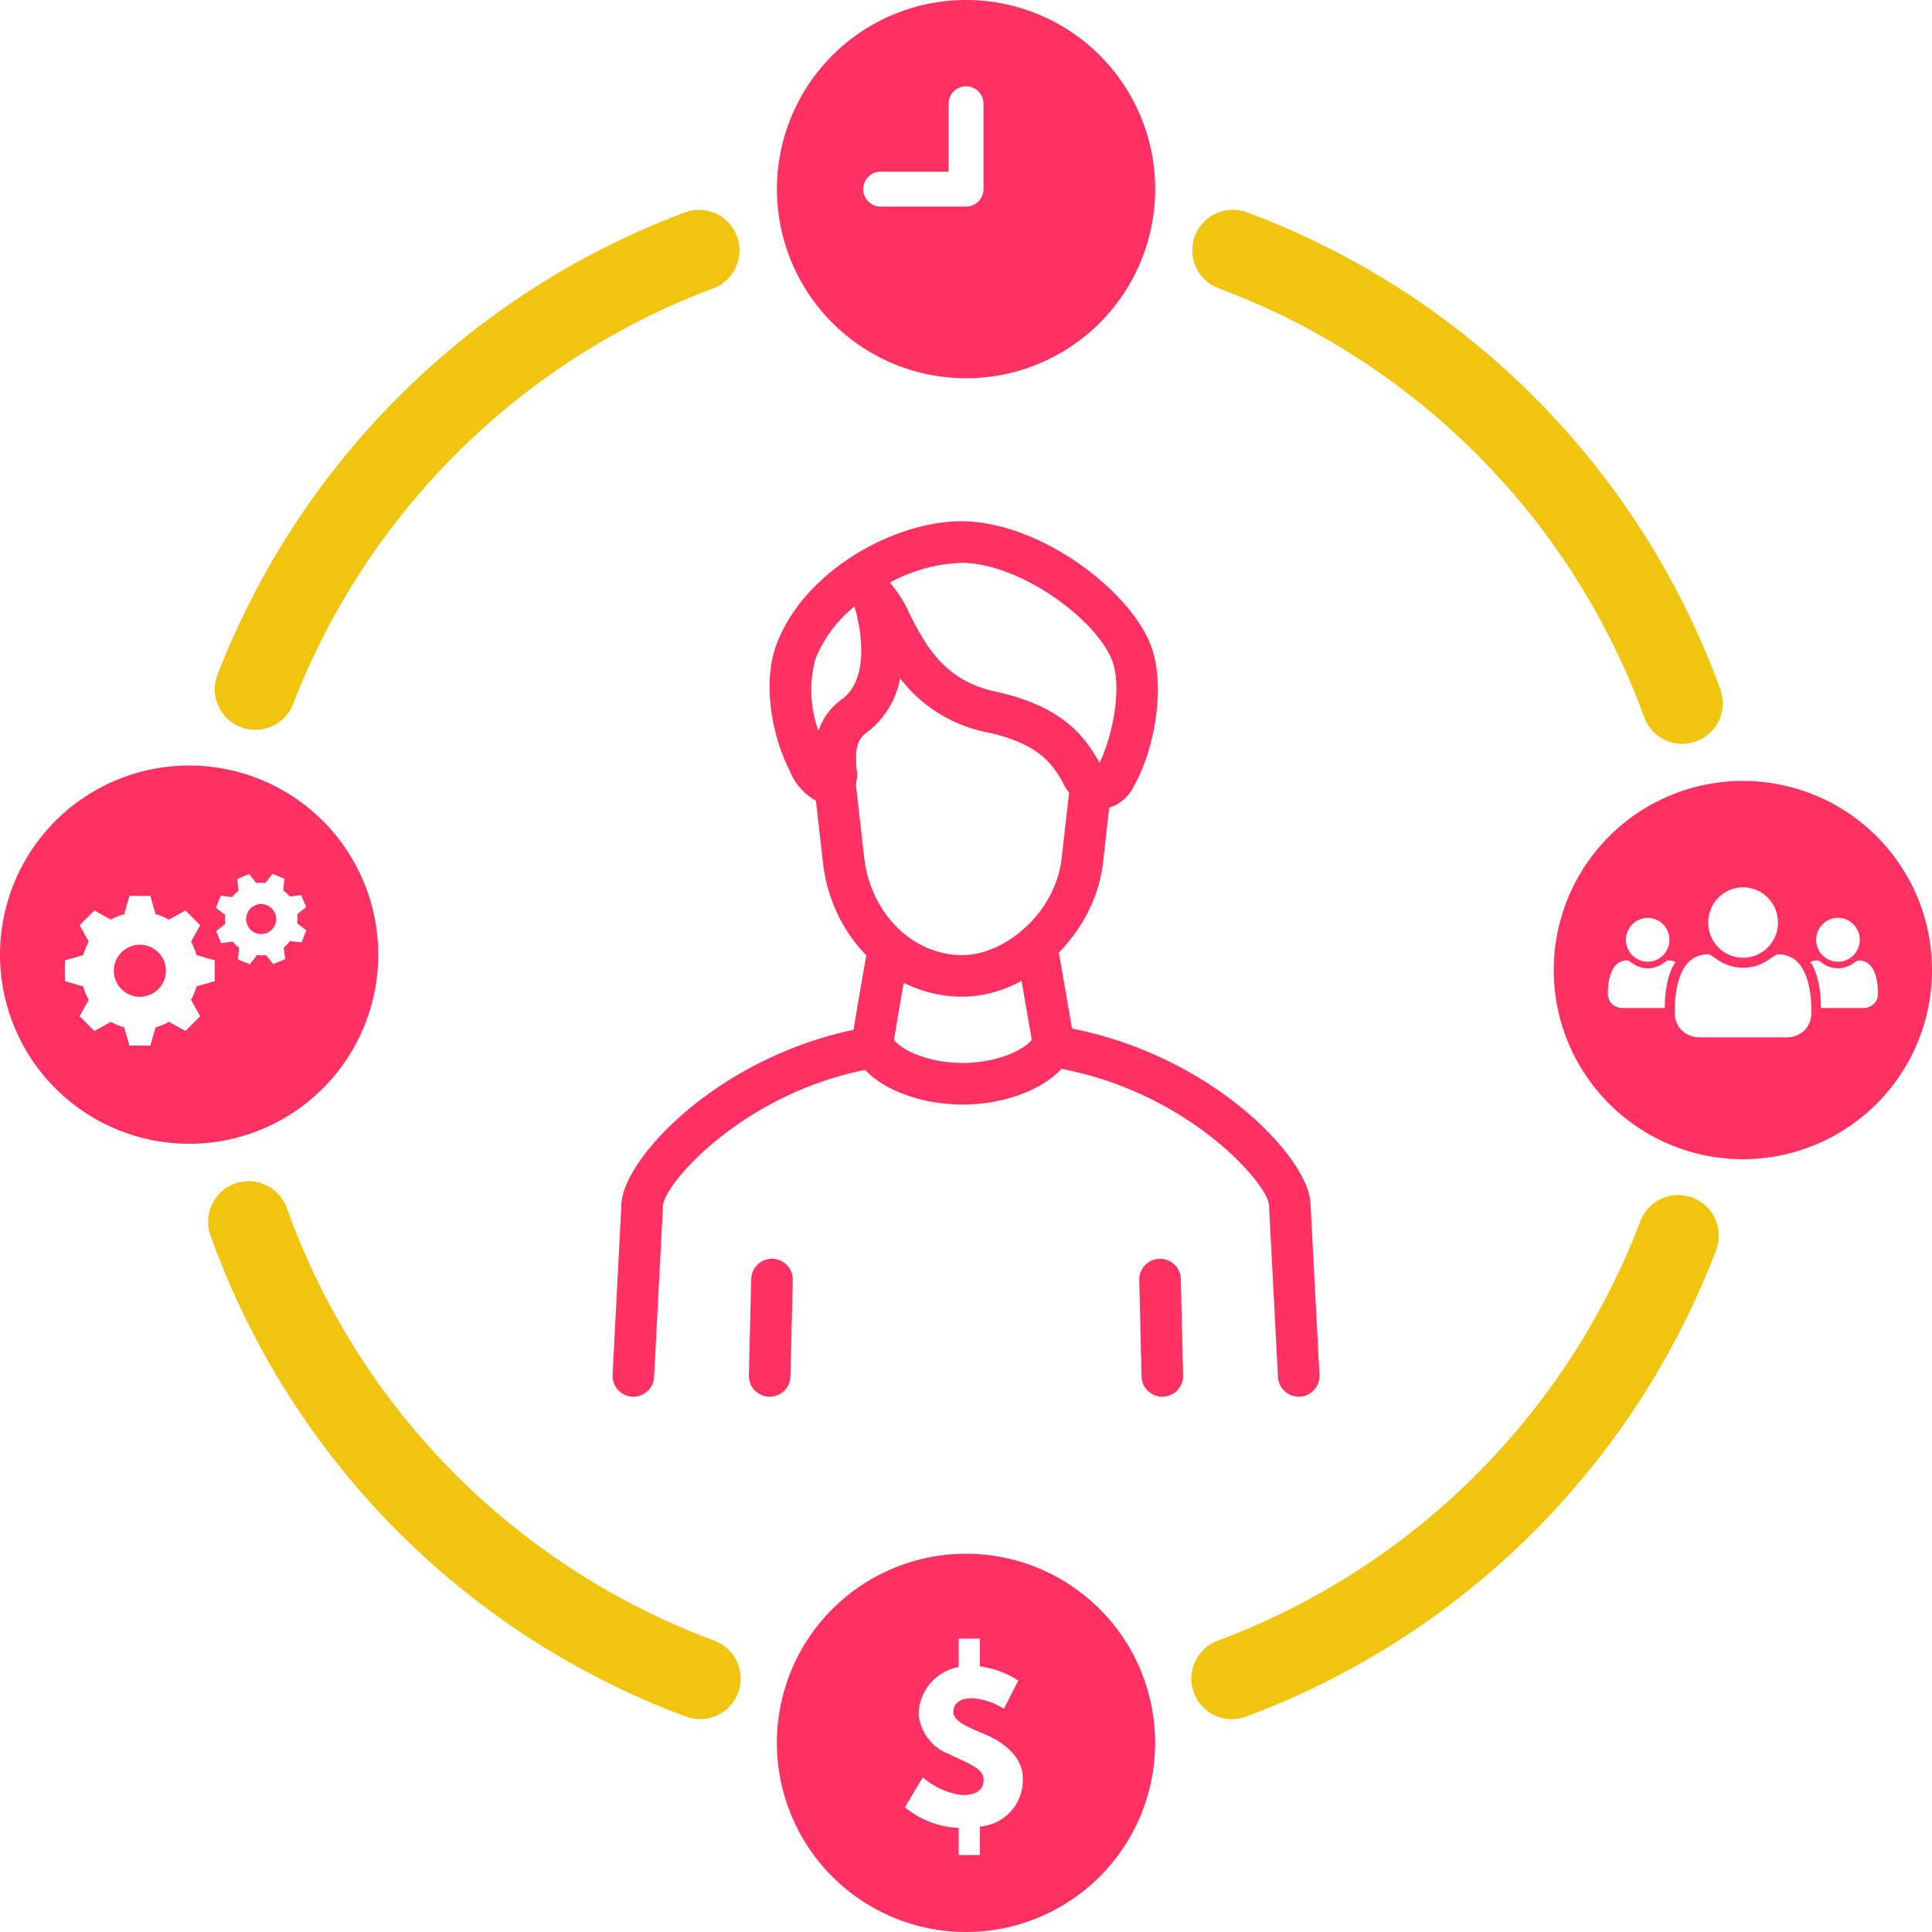 <svg xmlns="http://www.w3.org/2000/svg" width="140" height="140" viewBox="0 0 140 140"><defs><style>.cls-1{fill:#ff3163;}.cls-2{fill:#fff;}.cls-3{fill:#f1c40f;}</style></defs><title>icon-1</title><g id="Layer_2" data-name="Layer 2"><g id="Layer_1-2" data-name="Layer 1"><path class="cls-1" d="M63.12,67.304c-.306,1.694-1.046,5.832-1.391,8.095a1.506,1.506,0,1,0,2.978.455c.246-1.61.707-4.252,1.056-6.217A8.968,8.968,0,0,1,63.12,67.304Z"/><path class="cls-1" d="M76.402,67.139a10.08,10.08,0,0,1-2.649,2.36c.36,2.082.858,4.962,1.101,6.38a1.507,1.507,0,0,0,1.483,1.253,1.557,1.557,0,0,0,.256-.022,1.506,1.506,0,0,0,1.231-1.738C77.493,73.438,76.684,68.764,76.402,67.139Z"/><path class="cls-1" d="M79.901,57.123c-1.084.074-1.321-.909-2.158-2.107l-.797,7.036c-.392,4.074-4.112,7.139-7.177,7.158h-.038c-3.638,0-6.696-3.075-7.123-7.183l-1.084-9.564c.002-.094.014-.187.023-.28-1.991,1.909-.189,4.99-1.529,4.62A2.435,2.435,0,0,1,58.857,55.674l.757,6.678c.586,5.637,4.93,9.872,10.118,9.872h.057c4.907-.031,9.653-4.649,10.154-9.858L80.596,56.59C80.355,56.907,80.116,57.108,79.901,57.123Z"/><path class="cls-1" d="M79.781,58.633a3.292,3.292,0,0,1-2.805-2.02c-.735-1.217-1.651-2.732-5.491-3.554a10.454,10.454,0,0,1-6.262-3.91,6.335,6.335,0,0,1-2.436,3.95c-.767.559-.788,1.35-.733,2.491a2.587,2.587,0,0,1-.703,2.36,1.886,1.886,0,0,1-1.733.306A4.292,4.292,0,0,1,57.209,55.82c-1.211-2.375-2.02-6.247-.936-9.138,1.998-5.329,8.535-8.909,13.386-8.909,5.436,0,11.76,4.627,13.573,8.608,1.461,3.207.287,8.308-1.084,10.608a2.972,2.972,0,0,1-2.144,1.637C79.928,58.63,79.853,58.633,79.781,58.633ZM60.55,55.405ZM64.484,42.221A9.143,9.143,0,0,1,65.923,44.506c1.091,2.14,2.449,4.804,6.193,5.606,5.115,1.096,6.57,3.504,7.439,4.942.038.063.08.132.122.202.784-1.509,1.802-5.456.813-7.627-1.374-3.016-6.749-6.843-10.831-6.843A11.636,11.636,0,0,0,64.484,42.221Zm-2.574,1.729a9.516,9.516,0,0,0-2.817,3.789,8.657,8.657,0,0,0,.216,5.225,4.574,4.574,0,0,1,1.702-2.3h0C63.028,49.194,62.419,45.588,61.911,43.95Z"/><path class="cls-1" d="M94.111,101.212a1.506,1.506,0,0,1-1.503-1.427l-.655-12.48c-.123-1.562-5.814-8.099-15.035-9.85-1.431,1.542-4.207,2.584-7.14,2.584-2.94,0-5.659-.994-7.093-2.51-8.975,1.81-14.519,8.25-14.642,9.814l-.644,12.439a1.506,1.506,0,1,1-3.009-.155l.646-12.48c.27-3.44,7.506-11.036,18.051-12.754a1.507,1.507,0,0,1,1.577.789c.404.773,2.405,1.843,5.113,1.843,2.702,0,4.744-1.111,5.123-1.879a1.504,1.504,0,0,1,1.577-.822c10.799,1.641,18.207,9.317,18.48,12.783l.657,12.519a1.506,1.506,0,0,1-1.425,1.583Q94.151,101.212,94.111,101.212Z"/><line class="cls-2" x1="55.772" y1="99.706" x2="55.94" y2="92.722"/><path class="cls-1" d="M55.773,101.212c-.012,0-.024,0-.037-.001a1.506,1.506,0,0,1-1.469-1.542l.168-6.984A1.506,1.506,0,0,1,55.94,91.215c.012,0,.024,0,.037.001a1.506,1.506,0,0,1,1.469,1.542l-.168,6.984A1.506,1.506,0,0,1,55.773,101.212Z"/><line class="cls-2" x1="84.227" y1="99.706" x2="84.058" y2="92.722"/><path class="cls-1" d="M84.226,101.212a1.506,1.506,0,0,1-1.505-1.47L82.553,92.758a1.506,1.506,0,0,1,1.469-1.542c.012-.001.025-.001.037-.001A1.506,1.506,0,0,1,85.564,92.685l.168,6.984a1.506,1.506,0,0,1-1.469,1.542C84.251,101.212,84.238,101.212,84.226,101.212Z"/><path class="cls-3" d="M89.266,124.579a2.937,2.937,0,0,1-1.024-5.689A52.324,52.324,0,0,0,118.862,88.504a2.937,2.937,0,1,1,5.488,2.094A58.199,58.199,0,0,1,90.29,124.394,2.925,2.925,0,0,1,89.266,124.579Z"/><path class="cls-3" d="M50.734,124.576a2.927,2.927,0,0,1-1.024-.186A58.065,58.065,0,0,1,15.254,89.524,2.937,2.937,0,0,1,20.783,87.54a52.206,52.206,0,0,0,30.977,31.347,2.937,2.937,0,0,1-1.025,5.689Z"/><path class="cls-3" d="M18.501,52.887a2.938,2.938,0,0,1-2.738-3.998A58.24,58.24,0,0,1,49.653,15.385a2.937,2.937,0,0,1,2.056,5.502,52.361,52.361,0,0,0-30.468,30.123A2.938,2.938,0,0,1,18.501,52.887Z"/><path class="cls-3" d="M121.9,53.898a2.937,2.937,0,0,1-2.759-1.932A52.244,52.244,0,0,0,88.298,20.887a2.937,2.937,0,0,1,2.057-5.502,58.106,58.106,0,0,1,34.305,34.57,2.938,2.938,0,0,1-2.759,3.943Z"/><path class="cls-1" d="M70.004,0A13.705,13.705,0,1,0,83.709,13.705,13.705,13.705,0,0,0,70.004,0ZM71.267,13.706a1.263,1.263,0,0,1-1.263,1.263H63.814a1.263,1.263,0,1,1,0-2.526H68.74V7.516a1.263,1.263,0,0,1,2.527,0Z"/><path class="cls-1" d="M126.295,56.589A13.705,13.705,0,1,0,140,70.294,13.705,13.705,0,0,0,126.295,56.589Zm5.775,10.387a1.567,1.567,0,0,1,2.231,0,1.601,1.601,0,0,1,0,2.25,1.567,1.567,0,0,1-2.231,0,1.6,1.6,0,0,1,0-2.25Zm-7.547-1.928a2.512,2.512,0,0,1,3.575,0,2.565,2.565,0,0,1,0,3.606,2.512,2.512,0,0,1-3.575,0,2.565,2.565,0,0,1,0-3.606Zm-6.238,1.931a1.563,1.563,0,0,1,2.225,0,1.596,1.596,0,0,1,0,2.245,1.563,1.563,0,0,1-2.225,0,1.596,1.596,0,0,1,0-2.245Zm2.68,3.665a6.392,6.392,0,0,0-.197.812,7.798,7.798,0,0,0-.103.809c-.016.246-.025.498-.025.757l.002.021h-3.032a1.103,1.103,0,0,1-.797-.288,1.038,1.038,0,0,1-.3-.786c0-.147.005-.289.014-.429a4.334,4.334,0,0,1,.058-.452,3.546,3.546,0,0,1,.109-.45,2.148,2.148,0,0,1,.177-.404,1.447,1.447,0,0,1,.255-.335,1.072,1.072,0,0,1,.351-.222,1.226,1.226,0,0,1,.458-.083.482.482,0,0,1,.176.089q.136.089.3.199a1.895,1.895,0,0,0,1.989,0q.165-.11.3-.199a.483.483,0,0,1,.177-.089,1.224,1.224,0,0,1,.458.083c.033.013.052.037.083.052-.038.058-.088.099-.122.161A4.008,4.008,0,0,0,120.965,70.644Zm9.778,4.033a1.885,1.885,0,0,1-1.363.493h-6.14a1.885,1.885,0,0,1-1.363-.493,1.774,1.774,0,0,1-.513-1.343c0-.251.008-.617.025-.856a7.293,7.293,0,0,1,.098-.772,6.066,6.066,0,0,1,.186-.769,3.659,3.659,0,0,1,.302-.691,2.488,2.488,0,0,1,.436-.574,1.829,1.829,0,0,1,.601-.379,2.093,2.093,0,0,1,.783-.141.83.83,0,0,1,.302.152q.231.153.513.341a3.241,3.241,0,0,0,3.4,0q.28-.188.513-.341a.824.824,0,0,1,.302-.152,2.097,2.097,0,0,1,.784.141,1.833,1.833,0,0,1,.6.379,2.479,2.479,0,0,1,.435.574,3.659,3.659,0,0,1,.302.691,6.044,6.044,0,0,1,.186.769,7.37,7.37,0,0,1,.098.772c.016.239.025.605.025.856A1.775,1.775,0,0,1,130.743,74.677Zm5.034-1.922a1.103,1.103,0,0,1-.797.288h-3.032l.002-.021c0-.259-.009-.511-.025-.757a7.798,7.798,0,0,0-.103-.809,6.392,6.392,0,0,0-.197-.812,4.008,4.008,0,0,0-.329-.753c-.035-.062-.084-.103-.122-.161.03-.015.05-.039.083-.052a1.224,1.224,0,0,1,.458-.083.483.483,0,0,1,.177.089q.135.089.3.199a1.896,1.896,0,0,0,1.989,0q.164-.11.3-.199a.482.482,0,0,1,.176-.089,1.226,1.226,0,0,1,.458.083,1.072,1.072,0,0,1,.351.222,1.447,1.447,0,0,1,.255.335,2.148,2.148,0,0,1,.177.404,3.546,3.546,0,0,1,.109.45,4.334,4.334,0,0,1,.058.452c.009.14.014.282.014.429A1.038,1.038,0,0,1,135.777,72.755Z"/><path class="cls-1" d="M70,112.59a13.705,13.705,0,1,0,13.705,13.705A13.705,13.705,0,0,0,70,112.59Zm1.007,19.767v2.064H69.47v-1.965a6.538,6.538,0,0,1-3.9-1.495l1.295-2.163a5.588,5.588,0,0,0,2.79,1.281c.555,0,1.623-.056,1.623-1.11,0-.855-1.21-1.21-2.548-1.879a3.396,3.396,0,0,1-2.164-2.918,3.546,3.546,0,0,1,2.904-3.374v-2.051H71.007v2.008a6.619,6.619,0,0,1,2.776,1.025L72.744,123.829a4.802,4.802,0,0,0-2.306-.769c-.897,0-1.352.384-1.352,1.01,0,.669,1.067,1.097,2.363,1.638,1.267.541,2.662,1.608,2.662,3.103A3.364,3.364,0,0,1,71.007,132.357Z"/><circle class="cls-1" cx="10.136" cy="70.345" r="1.888"/><circle class="cls-1" cx="18.923" cy="66.6" r="1.088" transform="translate(-24.516 12.686) rotate(-22.997)"/><path class="cls-1" d="M13.705,55.473A13.705,13.705,0,1,0,27.41,69.179,13.705,13.705,0,0,0,13.705,55.473Zm1.854,15.627-1.317.378a4.251,4.251,0,0,1-.404.971l.665,1.193-1.069,1.069-1.193-.665a4.257,4.257,0,0,1-.971.404l-.378,1.317H9.38l-.378-1.317a4.256,4.256,0,0,1-.971-.404l-1.193.665-1.069-1.069L6.434,72.45a4.251,4.251,0,0,1-.404-.971l-1.317-.378v-1.512l1.317-.378a4.25,4.25,0,0,1,.404-.971L5.77,67.047l1.069-1.069,1.193.665a4.251,4.251,0,0,1,.971-.404l.378-1.317h1.512l.378,1.317a4.252,4.252,0,0,1,.971.404l1.193-.665,1.069,1.069-.665,1.193a4.25,4.25,0,0,1,.404.971l1.317.378Zm6.291-2.815-.838-.09a2.626,2.626,0,0,1-.454.464l.103.839-.859.365-.532-.657a2.625,2.625,0,0,1-.649.005l-.517.665-.865-.35.09-.838a2.624,2.624,0,0,1-.464-.454l-.839.103-.365-.859.657-.532a2.624,2.624,0,0,1-.005-.649l-.665-.517.35-.865.838.09a2.621,2.621,0,0,1,.454-.464l-.103-.839.859-.365.532.657a2.624,2.624,0,0,1,.649-.005l.517-.665.865.35-.09.838a2.625,2.625,0,0,1,.464.454l.839-.103.365.859-.657.532a2.625,2.625,0,0,1,.005.649l.665.517Z"/></g></g></svg>
